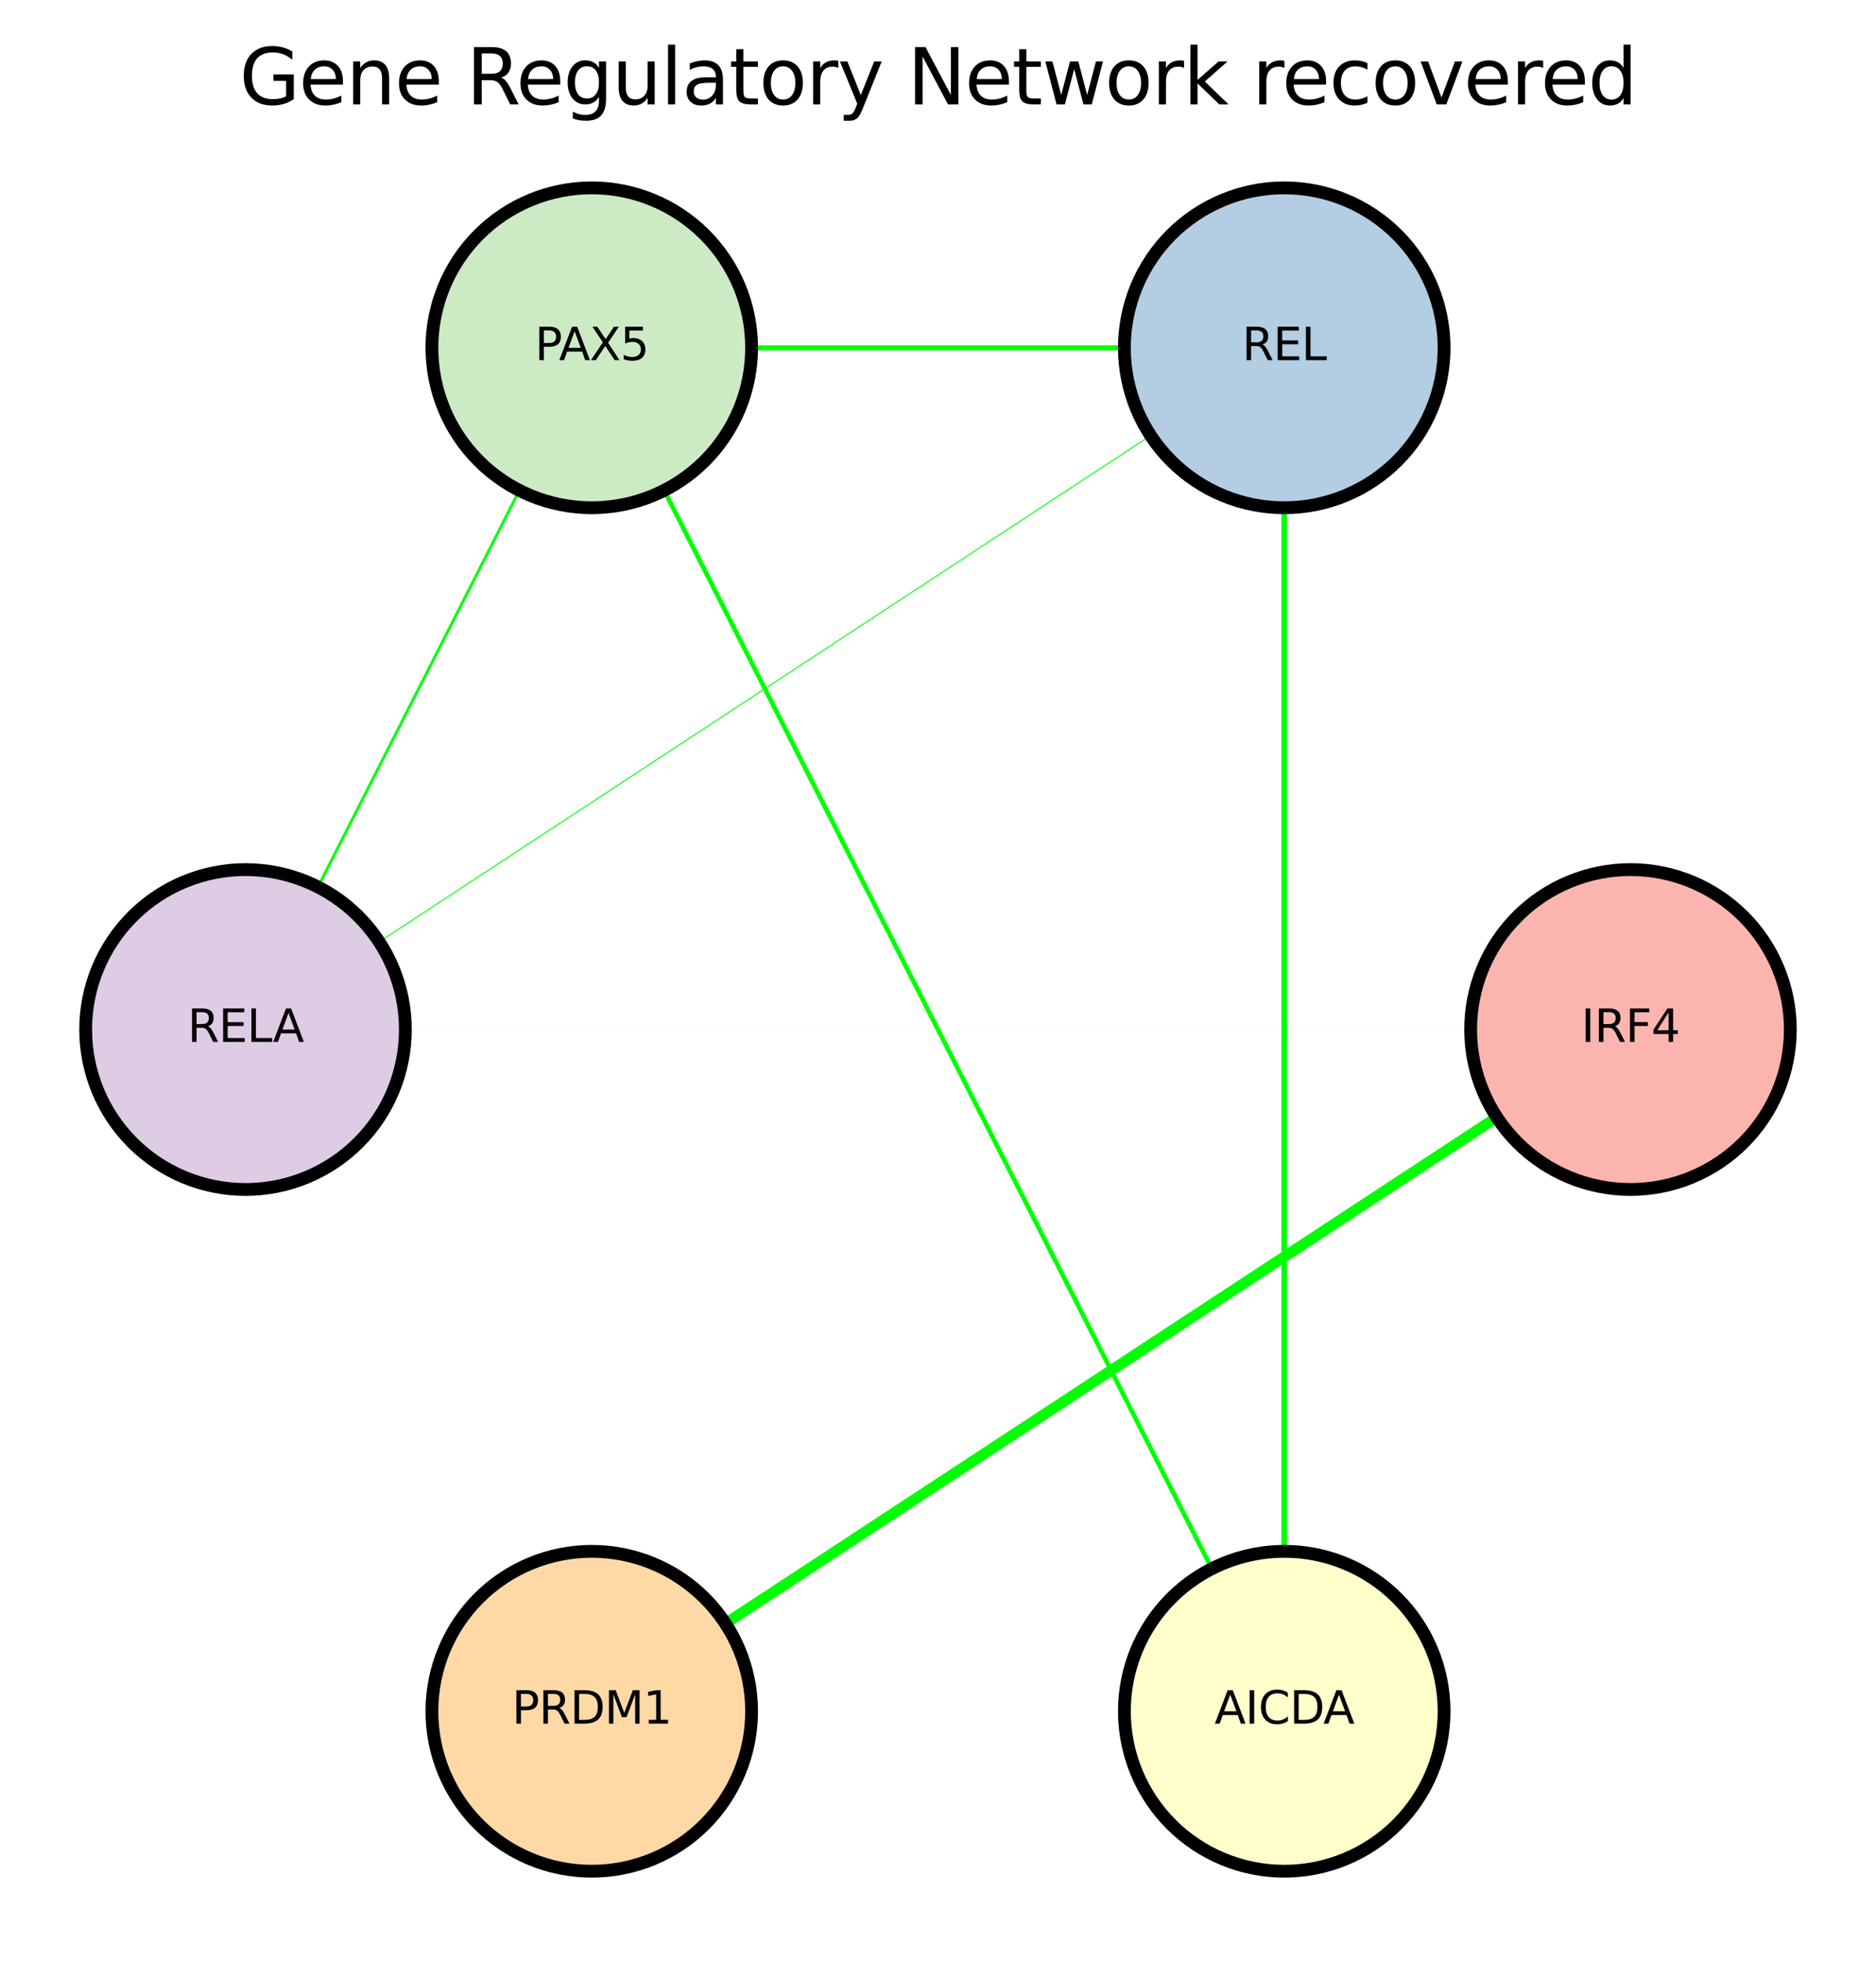 <?xml version="1.0" encoding="utf-8" standalone="no"?>
<!DOCTYPE svg PUBLIC "-//W3C//DTD SVG 1.1//EN"
  "http://www.w3.org/Graphics/SVG/1.1/DTD/svg11.dtd">
<svg xmlns:xlink="http://www.w3.org/1999/xlink" width="293.4pt" height="306.718pt" viewBox="0 0 293.4 306.718" xmlns="http://www.w3.org/2000/svg" version="1.1">
 <defs>
  <style type="text/css">*{stroke-linejoin: round; stroke-linecap: butt}</style>
 </defs>
 <g id="figure_1">
  <g id="patch_1">
   <path d="M 0 306.718 
L 293.4 306.718 
L 293.4 0 
L 0 0 
z
" style="fill: #ffffff"/>
  </g>
  <g id="axes_1">
   <g id="patch_2">
    <path d="M 7.2 299.518 
L 286.2 299.518 
L 286.2 22.318 
L 7.2 22.318 
z
" style="fill: #ffffff"/>
   </g>
   <g id="EdgeCollection_1">
    <path d="M 243.676 138.631 
L 212.177 76.649 
" clip-path="url(#p64b0b2906d)" style="fill: #ff0000; stroke: #ff0000; stroke-width: -0.724"/>
    <path d="M 234.098 147.207 
L 113.453 68.074 
" clip-path="url(#p64b0b2906d)" style="fill: #ff0000; stroke: #ff0000; stroke-width: -0.081"/>
    <path d="M 230.002 160.918 
L 63.398 160.918 
" clip-path="url(#p64b0b2906d)" style="fill: #00ff00; stroke: #00ff00; stroke-width: 0.01"/>
    <path d="M 234.098 174.63 
L 113.453 253.762 
" clip-path="url(#p64b0b2906d)" style="fill: #00ff00; stroke: #00ff00; stroke-width: 1.692"/>
    <path d="M 243.676 183.205 
L 212.177 245.187 
" clip-path="url(#p64b0b2906d)" style="fill: #ff0000; stroke: #ff0000; stroke-width: -0.213"/>
    <path d="M 175.851 54.362 
L 117.549 54.362 
" clip-path="url(#p64b0b2906d)" style="fill: #00ff00; stroke: #00ff00; stroke-width: 0.802"/>
    <path d="M 179.947 68.074 
L 59.302 147.207 
" clip-path="url(#p64b0b2906d)" style="fill: #00ff00; stroke: #00ff00; stroke-width: 0.153"/>
    <path d="M 189.525 76.649 
L 103.875 245.187 
" clip-path="url(#p64b0b2906d)" style="fill: #ff0000; stroke: #ff0000; stroke-width: -1.332"/>
    <path d="M 200.851 79.362 
L 200.851 242.474 
" clip-path="url(#p64b0b2906d)" style="fill: #00ff00; stroke: #00ff00; stroke-width: 0.882"/>
    <path d="M 81.223 76.649 
L 49.724 138.631 
" clip-path="url(#p64b0b2906d)" style="fill: #00ff00; stroke: #00ff00; stroke-width: 0.433"/>
    <path d="M 92.549 79.362 
L 92.549 242.474 
" clip-path="url(#p64b0b2906d)" style="fill: #ff0000; stroke: #ff0000; stroke-width: -1.046"/>
    <path d="M 103.875 76.649 
L 189.525 245.187 
" clip-path="url(#p64b0b2906d)" style="fill: #00ff00; stroke: #00ff00; stroke-width: 0.709"/>
    <path d="M 49.724 183.205 
L 81.223 245.187 
" clip-path="url(#p64b0b2906d)" style="fill: #ff0000; stroke: #ff0000; stroke-width: -0.059"/>
    <path d="M 59.302 174.63 
L 179.947 253.762 
" clip-path="url(#p64b0b2906d)" style="fill: #ff0000; stroke: #ff0000; stroke-width: -0.021"/>
    <path d="M 117.549 267.474 
L 175.851 267.474 
" clip-path="url(#p64b0b2906d)" style="fill: #ff0000; stroke: #ff0000; stroke-width: -0.824"/>
   </g>
   <g id="VertexCollection_1">
    <path d="M 255.002 185.918 
C 261.632 185.918 267.992 183.284 272.68 178.596 
C 277.368 173.908 280.002 167.548 280.002 160.918 
C 280.002 154.288 277.368 147.929 272.68 143.24 
C 267.992 138.552 261.632 135.918 255.002 135.918 
C 248.372 135.918 242.013 138.552 237.324 143.24 
C 232.636 147.929 230.002 154.288 230.002 160.918 
C 230.002 167.548 232.636 173.908 237.324 178.596 
C 242.013 183.284 248.372 185.918 255.002 185.918 
z
" clip-path="url(#p64b0b2906d)" style="fill: #fbb4ae; stroke: #000000; stroke-width: 2"/>
    <path d="M 200.851 79.362 
C 207.481 79.362 213.841 76.728 218.529 72.04 
C 223.217 67.352 225.851 60.992 225.851 54.362 
C 225.851 47.732 223.217 41.373 218.529 36.685 
C 213.841 31.996 207.481 29.362 200.851 29.362 
C 194.221 29.362 187.862 31.996 183.173 36.685 
C 178.485 41.373 175.851 47.732 175.851 54.362 
C 175.851 60.992 178.485 67.352 183.173 72.04 
C 187.862 76.728 194.221 79.362 200.851 79.362 
z
" clip-path="url(#p64b0b2906d)" style="fill: #b3cde3; stroke: #000000; stroke-width: 2"/>
    <path d="M 92.549 79.362 
C 99.179 79.362 105.538 76.728 110.227 72.04 
C 114.915 67.352 117.549 60.992 117.549 54.362 
C 117.549 47.732 114.915 41.373 110.227 36.685 
C 105.538 31.996 99.179 29.362 92.549 29.362 
C 85.919 29.362 79.559 31.996 74.871 36.685 
C 70.183 41.373 67.549 47.732 67.549 54.362 
C 67.549 60.992 70.183 67.352 74.871 72.04 
C 79.559 76.728 85.919 79.362 92.549 79.362 
z
" clip-path="url(#p64b0b2906d)" style="fill: #ccebc5; stroke: #000000; stroke-width: 2"/>
    <path d="M 38.398 185.918 
C 45.028 185.918 51.387 183.284 56.076 178.596 
C 60.764 173.908 63.398 167.548 63.398 160.918 
C 63.398 154.288 60.764 147.929 56.076 143.24 
C 51.387 138.552 45.028 135.918 38.398 135.918 
C 31.768 135.918 25.408 138.552 20.72 143.24 
C 16.032 147.929 13.398 154.288 13.398 160.918 
C 13.398 167.548 16.032 173.908 20.72 178.596 
C 25.408 183.284 31.768 185.918 38.398 185.918 
z
" clip-path="url(#p64b0b2906d)" style="fill: #decbe4; stroke: #000000; stroke-width: 2"/>
    <path d="M 92.549 292.474 
C 99.179 292.474 105.538 289.84 110.227 285.152 
C 114.915 280.463 117.549 274.104 117.549 267.474 
C 117.549 260.844 114.915 254.484 110.227 249.796 
C 105.538 245.108 99.179 242.474 92.549 242.474 
C 85.919 242.474 79.559 245.108 74.871 249.796 
C 70.183 254.484 67.549 260.844 67.549 267.474 
C 67.549 274.104 70.183 280.463 74.871 285.152 
C 79.559 289.84 85.919 292.474 92.549 292.474 
z
" clip-path="url(#p64b0b2906d)" style="fill: #fed9a6; stroke: #000000; stroke-width: 2"/>
    <path d="M 200.851 292.474 
C 207.481 292.474 213.841 289.84 218.529 285.152 
C 223.217 280.463 225.851 274.104 225.851 267.474 
C 225.851 260.844 223.217 254.484 218.529 249.796 
C 213.841 245.108 207.481 242.474 200.851 242.474 
C 194.221 242.474 187.862 245.108 183.173 249.796 
C 178.485 254.484 175.851 260.844 175.851 267.474 
C 175.851 274.104 178.485 280.463 183.173 285.152 
C 187.862 289.84 194.221 292.474 200.851 292.474 
z
" clip-path="url(#p64b0b2906d)" style="fill: #ffffcc; stroke: #000000; stroke-width: 2"/>
   </g>
   <g id="text_1">
    <g clip-path="url(#p64b0b2906d)">
     <!-- IRF4 -->
     <g transform="translate(247.298 162.85) scale(0.07 -0.07)">
      <defs>
       <path id="DejaVuSans-49" d="M 628 4666 
L 1259 4666 
L 1259 0 
L 628 0 
L 628 4666 
z
" transform="scale(0.016)"/>
       <path id="DejaVuSans-52" d="M 2841 2188 
Q 3044 2119 3236 1894 
Q 3428 1669 3622 1275 
L 4263 0 
L 3584 0 
L 2988 1197 
Q 2756 1666 2539 1819 
Q 2322 1972 1947 1972 
L 1259 1972 
L 1259 0 
L 628 0 
L 628 4666 
L 2053 4666 
Q 2853 4666 3247 4331 
Q 3641 3997 3641 3322 
Q 3641 2881 3436 2590 
Q 3231 2300 2841 2188 
z
M 1259 4147 
L 1259 2491 
L 2053 2491 
Q 2509 2491 2742 2702 
Q 2975 2913 2975 3322 
Q 2975 3731 2742 3939 
Q 2509 4147 2053 4147 
L 1259 4147 
z
" transform="scale(0.016)"/>
       <path id="DejaVuSans-46" d="M 628 4666 
L 3309 4666 
L 3309 4134 
L 1259 4134 
L 1259 2759 
L 3109 2759 
L 3109 2228 
L 1259 2228 
L 1259 0 
L 628 0 
L 628 4666 
z
" transform="scale(0.016)"/>
       <path id="DejaVuSans-34" d="M 2419 4116 
L 825 1625 
L 2419 1625 
L 2419 4116 
z
M 2253 4666 
L 3047 4666 
L 3047 1625 
L 3713 1625 
L 3713 1100 
L 3047 1100 
L 3047 0 
L 2419 0 
L 2419 1100 
L 313 1100 
L 313 1709 
L 2253 4666 
z
" transform="scale(0.016)"/>
      </defs>
      <use xlink:href="#DejaVuSans-49"/>
      <use xlink:href="#DejaVuSans-52" x="29.492"/>
      <use xlink:href="#DejaVuSans-46" x="98.975"/>
      <use xlink:href="#DejaVuSans-34" x="156.494"/>
     </g>
    </g>
   </g>
   <g id="text_2">
    <g clip-path="url(#p64b0b2906d)">
     <!-- REL -->
     <g transform="translate(194.257 56.294) scale(0.07 -0.07)">
      <defs>
       <path id="DejaVuSans-45" d="M 628 4666 
L 3578 4666 
L 3578 4134 
L 1259 4134 
L 1259 2753 
L 3481 2753 
L 3481 2222 
L 1259 2222 
L 1259 531 
L 3634 531 
L 3634 0 
L 628 0 
L 628 4666 
z
" transform="scale(0.016)"/>
       <path id="DejaVuSans-4c" d="M 628 4666 
L 1259 4666 
L 1259 531 
L 3531 531 
L 3531 0 
L 628 0 
L 628 4666 
z
" transform="scale(0.016)"/>
      </defs>
      <use xlink:href="#DejaVuSans-52"/>
      <use xlink:href="#DejaVuSans-45" x="69.482"/>
      <use xlink:href="#DejaVuSans-4c" x="132.666"/>
     </g>
    </g>
   </g>
   <g id="text_3">
    <g clip-path="url(#p64b0b2906d)">
     <!-- PAX5 -->
     <g transform="translate(83.643 56.294) scale(0.07 -0.07)">
      <defs>
       <path id="DejaVuSans-50" d="M 1259 4147 
L 1259 2394 
L 2053 2394 
Q 2494 2394 2734 2622 
Q 2975 2850 2975 3272 
Q 2975 3691 2734 3919 
Q 2494 4147 2053 4147 
L 1259 4147 
z
M 628 4666 
L 2053 4666 
Q 2838 4666 3239 4311 
Q 3641 3956 3641 3272 
Q 3641 2581 3239 2228 
Q 2838 1875 2053 1875 
L 1259 1875 
L 1259 0 
L 628 0 
L 628 4666 
z
" transform="scale(0.016)"/>
       <path id="DejaVuSans-41" d="M 2188 4044 
L 1331 1722 
L 3047 1722 
L 2188 4044 
z
M 1831 4666 
L 2547 4666 
L 4325 0 
L 3669 0 
L 3244 1197 
L 1141 1197 
L 716 0 
L 50 0 
L 1831 4666 
z
" transform="scale(0.016)"/>
       <path id="DejaVuSans-58" d="M 403 4666 
L 1081 4666 
L 2241 2931 
L 3406 4666 
L 4084 4666 
L 2584 2425 
L 4184 0 
L 3506 0 
L 2194 1984 
L 872 0 
L 191 0 
L 1856 2491 
L 403 4666 
z
" transform="scale(0.016)"/>
       <path id="DejaVuSans-35" d="M 691 4666 
L 3169 4666 
L 3169 4134 
L 1269 4134 
L 1269 2991 
Q 1406 3038 1543 3061 
Q 1681 3084 1819 3084 
Q 2600 3084 3056 2656 
Q 3513 2228 3513 1497 
Q 3513 744 3044 326 
Q 2575 -91 1722 -91 
Q 1428 -91 1123 -41 
Q 819 9 494 109 
L 494 744 
Q 775 591 1075 516 
Q 1375 441 1709 441 
Q 2250 441 2565 725 
Q 2881 1009 2881 1497 
Q 2881 1984 2565 2268 
Q 2250 2553 1709 2553 
Q 1456 2553 1204 2497 
Q 953 2441 691 2322 
L 691 4666 
z
" transform="scale(0.016)"/>
      </defs>
      <use xlink:href="#DejaVuSans-50"/>
      <use xlink:href="#DejaVuSans-41" x="53.928"/>
      <use xlink:href="#DejaVuSans-58" x="122.336"/>
      <use xlink:href="#DejaVuSans-35" x="190.842"/>
     </g>
    </g>
   </g>
   <g id="text_4">
    <g clip-path="url(#p64b0b2906d)">
     <!-- RELA -->
     <g transform="translate(29.331 162.85) scale(0.07 -0.07)">
      <use xlink:href="#DejaVuSans-52"/>
      <use xlink:href="#DejaVuSans-45" x="69.482"/>
      <use xlink:href="#DejaVuSans-4c" x="132.666"/>
      <use xlink:href="#DejaVuSans-41" x="190.629"/>
     </g>
    </g>
   </g>
   <g id="text_5">
    <g clip-path="url(#p64b0b2906d)">
     <!-- PRDM1 -->
     <g transform="translate(80.065 269.406) scale(0.07 -0.07)">
      <defs>
       <path id="DejaVuSans-44" d="M 1259 4147 
L 1259 519 
L 2022 519 
Q 2988 519 3436 956 
Q 3884 1394 3884 2338 
Q 3884 3275 3436 3711 
Q 2988 4147 2022 4147 
L 1259 4147 
z
M 628 4666 
L 1925 4666 
Q 3281 4666 3915 4102 
Q 4550 3538 4550 2338 
Q 4550 1131 3912 565 
Q 3275 0 1925 0 
L 628 0 
L 628 4666 
z
" transform="scale(0.016)"/>
       <path id="DejaVuSans-4d" d="M 628 4666 
L 1569 4666 
L 2759 1491 
L 3956 4666 
L 4897 4666 
L 4897 0 
L 4281 0 
L 4281 4097 
L 3078 897 
L 2444 897 
L 1241 4097 
L 1241 0 
L 628 0 
L 628 4666 
z
" transform="scale(0.016)"/>
       <path id="DejaVuSans-31" d="M 794 531 
L 1825 531 
L 1825 4091 
L 703 3866 
L 703 4441 
L 1819 4666 
L 2450 4666 
L 2450 531 
L 3481 531 
L 3481 0 
L 794 0 
L 794 531 
z
" transform="scale(0.016)"/>
      </defs>
      <use xlink:href="#DejaVuSans-50"/>
      <use xlink:href="#DejaVuSans-52" x="60.303"/>
      <use xlink:href="#DejaVuSans-44" x="129.785"/>
      <use xlink:href="#DejaVuSans-4d" x="206.787"/>
      <use xlink:href="#DejaVuSans-31" x="293.066"/>
     </g>
    </g>
   </g>
   <g id="text_6">
    <g clip-path="url(#p64b0b2906d)">
     <!-- AICDA -->
     <g transform="translate(189.952 269.406) scale(0.07 -0.07)">
      <defs>
       <path id="DejaVuSans-43" d="M 4122 4306 
L 4122 3641 
Q 3803 3938 3442 4084 
Q 3081 4231 2675 4231 
Q 1875 4231 1450 3742 
Q 1025 3253 1025 2328 
Q 1025 1406 1450 917 
Q 1875 428 2675 428 
Q 3081 428 3442 575 
Q 3803 722 4122 1019 
L 4122 359 
Q 3791 134 3420 21 
Q 3050 -91 2638 -91 
Q 1578 -91 968 557 
Q 359 1206 359 2328 
Q 359 3453 968 4101 
Q 1578 4750 2638 4750 
Q 3056 4750 3426 4639 
Q 3797 4528 4122 4306 
z
" transform="scale(0.016)"/>
      </defs>
      <use xlink:href="#DejaVuSans-41"/>
      <use xlink:href="#DejaVuSans-49" x="68.408"/>
      <use xlink:href="#DejaVuSans-43" x="97.9"/>
      <use xlink:href="#DejaVuSans-44" x="167.725"/>
      <use xlink:href="#DejaVuSans-41" x="242.977"/>
     </g>
    </g>
   </g>
   <g id="matplotlib.axis_1"/>
   <g id="matplotlib.axis_2"/>
   <g id="text_7">
    <!-- Gene Regulatory Network recovered -->
    <g transform="translate(37.435 16.318) scale(0.12 -0.12)">
     <defs>
      <path id="DejaVuSans-47" d="M 3809 666 
L 3809 1919 
L 2778 1919 
L 2778 2438 
L 4434 2438 
L 4434 434 
Q 4069 175 3628 42 
Q 3188 -91 2688 -91 
Q 1594 -91 976 548 
Q 359 1188 359 2328 
Q 359 3472 976 4111 
Q 1594 4750 2688 4750 
Q 3144 4750 3555 4637 
Q 3966 4525 4313 4306 
L 4313 3634 
Q 3963 3931 3569 4081 
Q 3175 4231 2741 4231 
Q 1884 4231 1454 3753 
Q 1025 3275 1025 2328 
Q 1025 1384 1454 906 
Q 1884 428 2741 428 
Q 3075 428 3337 486 
Q 3600 544 3809 666 
z
" transform="scale(0.016)"/>
      <path id="DejaVuSans-65" d="M 3597 1894 
L 3597 1613 
L 953 1613 
Q 991 1019 1311 708 
Q 1631 397 2203 397 
Q 2534 397 2845 478 
Q 3156 559 3463 722 
L 3463 178 
Q 3153 47 2828 -22 
Q 2503 -91 2169 -91 
Q 1331 -91 842 396 
Q 353 884 353 1716 
Q 353 2575 817 3079 
Q 1281 3584 2069 3584 
Q 2775 3584 3186 3129 
Q 3597 2675 3597 1894 
z
M 3022 2063 
Q 3016 2534 2758 2815 
Q 2500 3097 2075 3097 
Q 1594 3097 1305 2825 
Q 1016 2553 972 2059 
L 3022 2063 
z
" transform="scale(0.016)"/>
      <path id="DejaVuSans-6e" d="M 3513 2113 
L 3513 0 
L 2938 0 
L 2938 2094 
Q 2938 2591 2744 2837 
Q 2550 3084 2163 3084 
Q 1697 3084 1428 2787 
Q 1159 2491 1159 1978 
L 1159 0 
L 581 0 
L 581 3500 
L 1159 3500 
L 1159 2956 
Q 1366 3272 1645 3428 
Q 1925 3584 2291 3584 
Q 2894 3584 3203 3211 
Q 3513 2838 3513 2113 
z
" transform="scale(0.016)"/>
      <path id="DejaVuSans-20" transform="scale(0.016)"/>
      <path id="DejaVuSans-67" d="M 2906 1791 
Q 2906 2416 2648 2759 
Q 2391 3103 1925 3103 
Q 1463 3103 1205 2759 
Q 947 2416 947 1791 
Q 947 1169 1205 825 
Q 1463 481 1925 481 
Q 2391 481 2648 825 
Q 2906 1169 2906 1791 
z
M 3481 434 
Q 3481 -459 3084 -895 
Q 2688 -1331 1869 -1331 
Q 1566 -1331 1297 -1286 
Q 1028 -1241 775 -1147 
L 775 -588 
Q 1028 -725 1275 -790 
Q 1522 -856 1778 -856 
Q 2344 -856 2625 -561 
Q 2906 -266 2906 331 
L 2906 616 
Q 2728 306 2450 153 
Q 2172 0 1784 0 
Q 1141 0 747 490 
Q 353 981 353 1791 
Q 353 2603 747 3093 
Q 1141 3584 1784 3584 
Q 2172 3584 2450 3431 
Q 2728 3278 2906 2969 
L 2906 3500 
L 3481 3500 
L 3481 434 
z
" transform="scale(0.016)"/>
      <path id="DejaVuSans-75" d="M 544 1381 
L 544 3500 
L 1119 3500 
L 1119 1403 
Q 1119 906 1312 657 
Q 1506 409 1894 409 
Q 2359 409 2629 706 
Q 2900 1003 2900 1516 
L 2900 3500 
L 3475 3500 
L 3475 0 
L 2900 0 
L 2900 538 
Q 2691 219 2414 64 
Q 2138 -91 1772 -91 
Q 1169 -91 856 284 
Q 544 659 544 1381 
z
M 1991 3584 
L 1991 3584 
z
" transform="scale(0.016)"/>
      <path id="DejaVuSans-6c" d="M 603 4863 
L 1178 4863 
L 1178 0 
L 603 0 
L 603 4863 
z
" transform="scale(0.016)"/>
      <path id="DejaVuSans-61" d="M 2194 1759 
Q 1497 1759 1228 1600 
Q 959 1441 959 1056 
Q 959 750 1161 570 
Q 1363 391 1709 391 
Q 2188 391 2477 730 
Q 2766 1069 2766 1631 
L 2766 1759 
L 2194 1759 
z
M 3341 1997 
L 3341 0 
L 2766 0 
L 2766 531 
Q 2569 213 2275 61 
Q 1981 -91 1556 -91 
Q 1019 -91 701 211 
Q 384 513 384 1019 
Q 384 1609 779 1909 
Q 1175 2209 1959 2209 
L 2766 2209 
L 2766 2266 
Q 2766 2663 2505 2880 
Q 2244 3097 1772 3097 
Q 1472 3097 1187 3025 
Q 903 2953 641 2809 
L 641 3341 
Q 956 3463 1253 3523 
Q 1550 3584 1831 3584 
Q 2591 3584 2966 3190 
Q 3341 2797 3341 1997 
z
" transform="scale(0.016)"/>
      <path id="DejaVuSans-74" d="M 1172 4494 
L 1172 3500 
L 2356 3500 
L 2356 3053 
L 1172 3053 
L 1172 1153 
Q 1172 725 1289 603 
Q 1406 481 1766 481 
L 2356 481 
L 2356 0 
L 1766 0 
Q 1100 0 847 248 
Q 594 497 594 1153 
L 594 3053 
L 172 3053 
L 172 3500 
L 594 3500 
L 594 4494 
L 1172 4494 
z
" transform="scale(0.016)"/>
      <path id="DejaVuSans-6f" d="M 1959 3097 
Q 1497 3097 1228 2736 
Q 959 2375 959 1747 
Q 959 1119 1226 758 
Q 1494 397 1959 397 
Q 2419 397 2687 759 
Q 2956 1122 2956 1747 
Q 2956 2369 2687 2733 
Q 2419 3097 1959 3097 
z
M 1959 3584 
Q 2709 3584 3137 3096 
Q 3566 2609 3566 1747 
Q 3566 888 3137 398 
Q 2709 -91 1959 -91 
Q 1206 -91 779 398 
Q 353 888 353 1747 
Q 353 2609 779 3096 
Q 1206 3584 1959 3584 
z
" transform="scale(0.016)"/>
      <path id="DejaVuSans-72" d="M 2631 2963 
Q 2534 3019 2420 3045 
Q 2306 3072 2169 3072 
Q 1681 3072 1420 2755 
Q 1159 2438 1159 1844 
L 1159 0 
L 581 0 
L 581 3500 
L 1159 3500 
L 1159 2956 
Q 1341 3275 1631 3429 
Q 1922 3584 2338 3584 
Q 2397 3584 2469 3576 
Q 2541 3569 2628 3553 
L 2631 2963 
z
" transform="scale(0.016)"/>
      <path id="DejaVuSans-79" d="M 2059 -325 
Q 1816 -950 1584 -1140 
Q 1353 -1331 966 -1331 
L 506 -1331 
L 506 -850 
L 844 -850 
Q 1081 -850 1212 -737 
Q 1344 -625 1503 -206 
L 1606 56 
L 191 3500 
L 800 3500 
L 1894 763 
L 2988 3500 
L 3597 3500 
L 2059 -325 
z
" transform="scale(0.016)"/>
      <path id="DejaVuSans-4e" d="M 628 4666 
L 1478 4666 
L 3547 763 
L 3547 4666 
L 4159 4666 
L 4159 0 
L 3309 0 
L 1241 3903 
L 1241 0 
L 628 0 
L 628 4666 
z
" transform="scale(0.016)"/>
      <path id="DejaVuSans-77" d="M 269 3500 
L 844 3500 
L 1563 769 
L 2278 3500 
L 2956 3500 
L 3675 769 
L 4391 3500 
L 4966 3500 
L 4050 0 
L 3372 0 
L 2619 2869 
L 1863 0 
L 1184 0 
L 269 3500 
z
" transform="scale(0.016)"/>
      <path id="DejaVuSans-6b" d="M 581 4863 
L 1159 4863 
L 1159 1991 
L 2875 3500 
L 3609 3500 
L 1753 1863 
L 3688 0 
L 2938 0 
L 1159 1709 
L 1159 0 
L 581 0 
L 581 4863 
z
" transform="scale(0.016)"/>
      <path id="DejaVuSans-63" d="M 3122 3366 
L 3122 2828 
Q 2878 2963 2633 3030 
Q 2388 3097 2138 3097 
Q 1578 3097 1268 2742 
Q 959 2388 959 1747 
Q 959 1106 1268 751 
Q 1578 397 2138 397 
Q 2388 397 2633 464 
Q 2878 531 3122 666 
L 3122 134 
Q 2881 22 2623 -34 
Q 2366 -91 2075 -91 
Q 1284 -91 818 406 
Q 353 903 353 1747 
Q 353 2603 823 3093 
Q 1294 3584 2113 3584 
Q 2378 3584 2631 3529 
Q 2884 3475 3122 3366 
z
" transform="scale(0.016)"/>
      <path id="DejaVuSans-76" d="M 191 3500 
L 800 3500 
L 1894 563 
L 2988 3500 
L 3597 3500 
L 2284 0 
L 1503 0 
L 191 3500 
z
" transform="scale(0.016)"/>
      <path id="DejaVuSans-64" d="M 2906 2969 
L 2906 4863 
L 3481 4863 
L 3481 0 
L 2906 0 
L 2906 525 
Q 2725 213 2448 61 
Q 2172 -91 1784 -91 
Q 1150 -91 751 415 
Q 353 922 353 1747 
Q 353 2572 751 3078 
Q 1150 3584 1784 3584 
Q 2172 3584 2448 3432 
Q 2725 3281 2906 2969 
z
M 947 1747 
Q 947 1113 1208 752 
Q 1469 391 1925 391 
Q 2381 391 2643 752 
Q 2906 1113 2906 1747 
Q 2906 2381 2643 2742 
Q 2381 3103 1925 3103 
Q 1469 3103 1208 2742 
Q 947 2381 947 1747 
z
" transform="scale(0.016)"/>
     </defs>
     <use xlink:href="#DejaVuSans-47"/>
     <use xlink:href="#DejaVuSans-65" x="77.49"/>
     <use xlink:href="#DejaVuSans-6e" x="139.014"/>
     <use xlink:href="#DejaVuSans-65" x="202.393"/>
     <use xlink:href="#DejaVuSans-20" x="263.916"/>
     <use xlink:href="#DejaVuSans-52" x="295.703"/>
     <use xlink:href="#DejaVuSans-65" x="360.686"/>
     <use xlink:href="#DejaVuSans-67" x="422.209"/>
     <use xlink:href="#DejaVuSans-75" x="485.686"/>
     <use xlink:href="#DejaVuSans-6c" x="549.064"/>
     <use xlink:href="#DejaVuSans-61" x="576.848"/>
     <use xlink:href="#DejaVuSans-74" x="638.127"/>
     <use xlink:href="#DejaVuSans-6f" x="677.336"/>
     <use xlink:href="#DejaVuSans-72" x="738.518"/>
     <use xlink:href="#DejaVuSans-79" x="779.631"/>
     <use xlink:href="#DejaVuSans-20" x="838.811"/>
     <use xlink:href="#DejaVuSans-4e" x="870.598"/>
     <use xlink:href="#DejaVuSans-65" x="945.402"/>
     <use xlink:href="#DejaVuSans-74" x="1006.926"/>
     <use xlink:href="#DejaVuSans-77" x="1046.135"/>
     <use xlink:href="#DejaVuSans-6f" x="1127.922"/>
     <use xlink:href="#DejaVuSans-72" x="1189.104"/>
     <use xlink:href="#DejaVuSans-6b" x="1230.217"/>
     <use xlink:href="#DejaVuSans-20" x="1288.127"/>
     <use xlink:href="#DejaVuSans-72" x="1319.914"/>
     <use xlink:href="#DejaVuSans-65" x="1358.777"/>
     <use xlink:href="#DejaVuSans-63" x="1420.301"/>
     <use xlink:href="#DejaVuSans-6f" x="1475.281"/>
     <use xlink:href="#DejaVuSans-76" x="1536.463"/>
     <use xlink:href="#DejaVuSans-65" x="1595.643"/>
     <use xlink:href="#DejaVuSans-72" x="1657.166"/>
     <use xlink:href="#DejaVuSans-65" x="1696.029"/>
     <use xlink:href="#DejaVuSans-64" x="1757.553"/>
    </g>
   </g>
  </g>
 </g>
 <defs>
  <clipPath id="p64b0b2906d">
   <rect x="7.2" y="22.318" width="279" height="277.2"/>
  </clipPath>
 </defs>
</svg>
